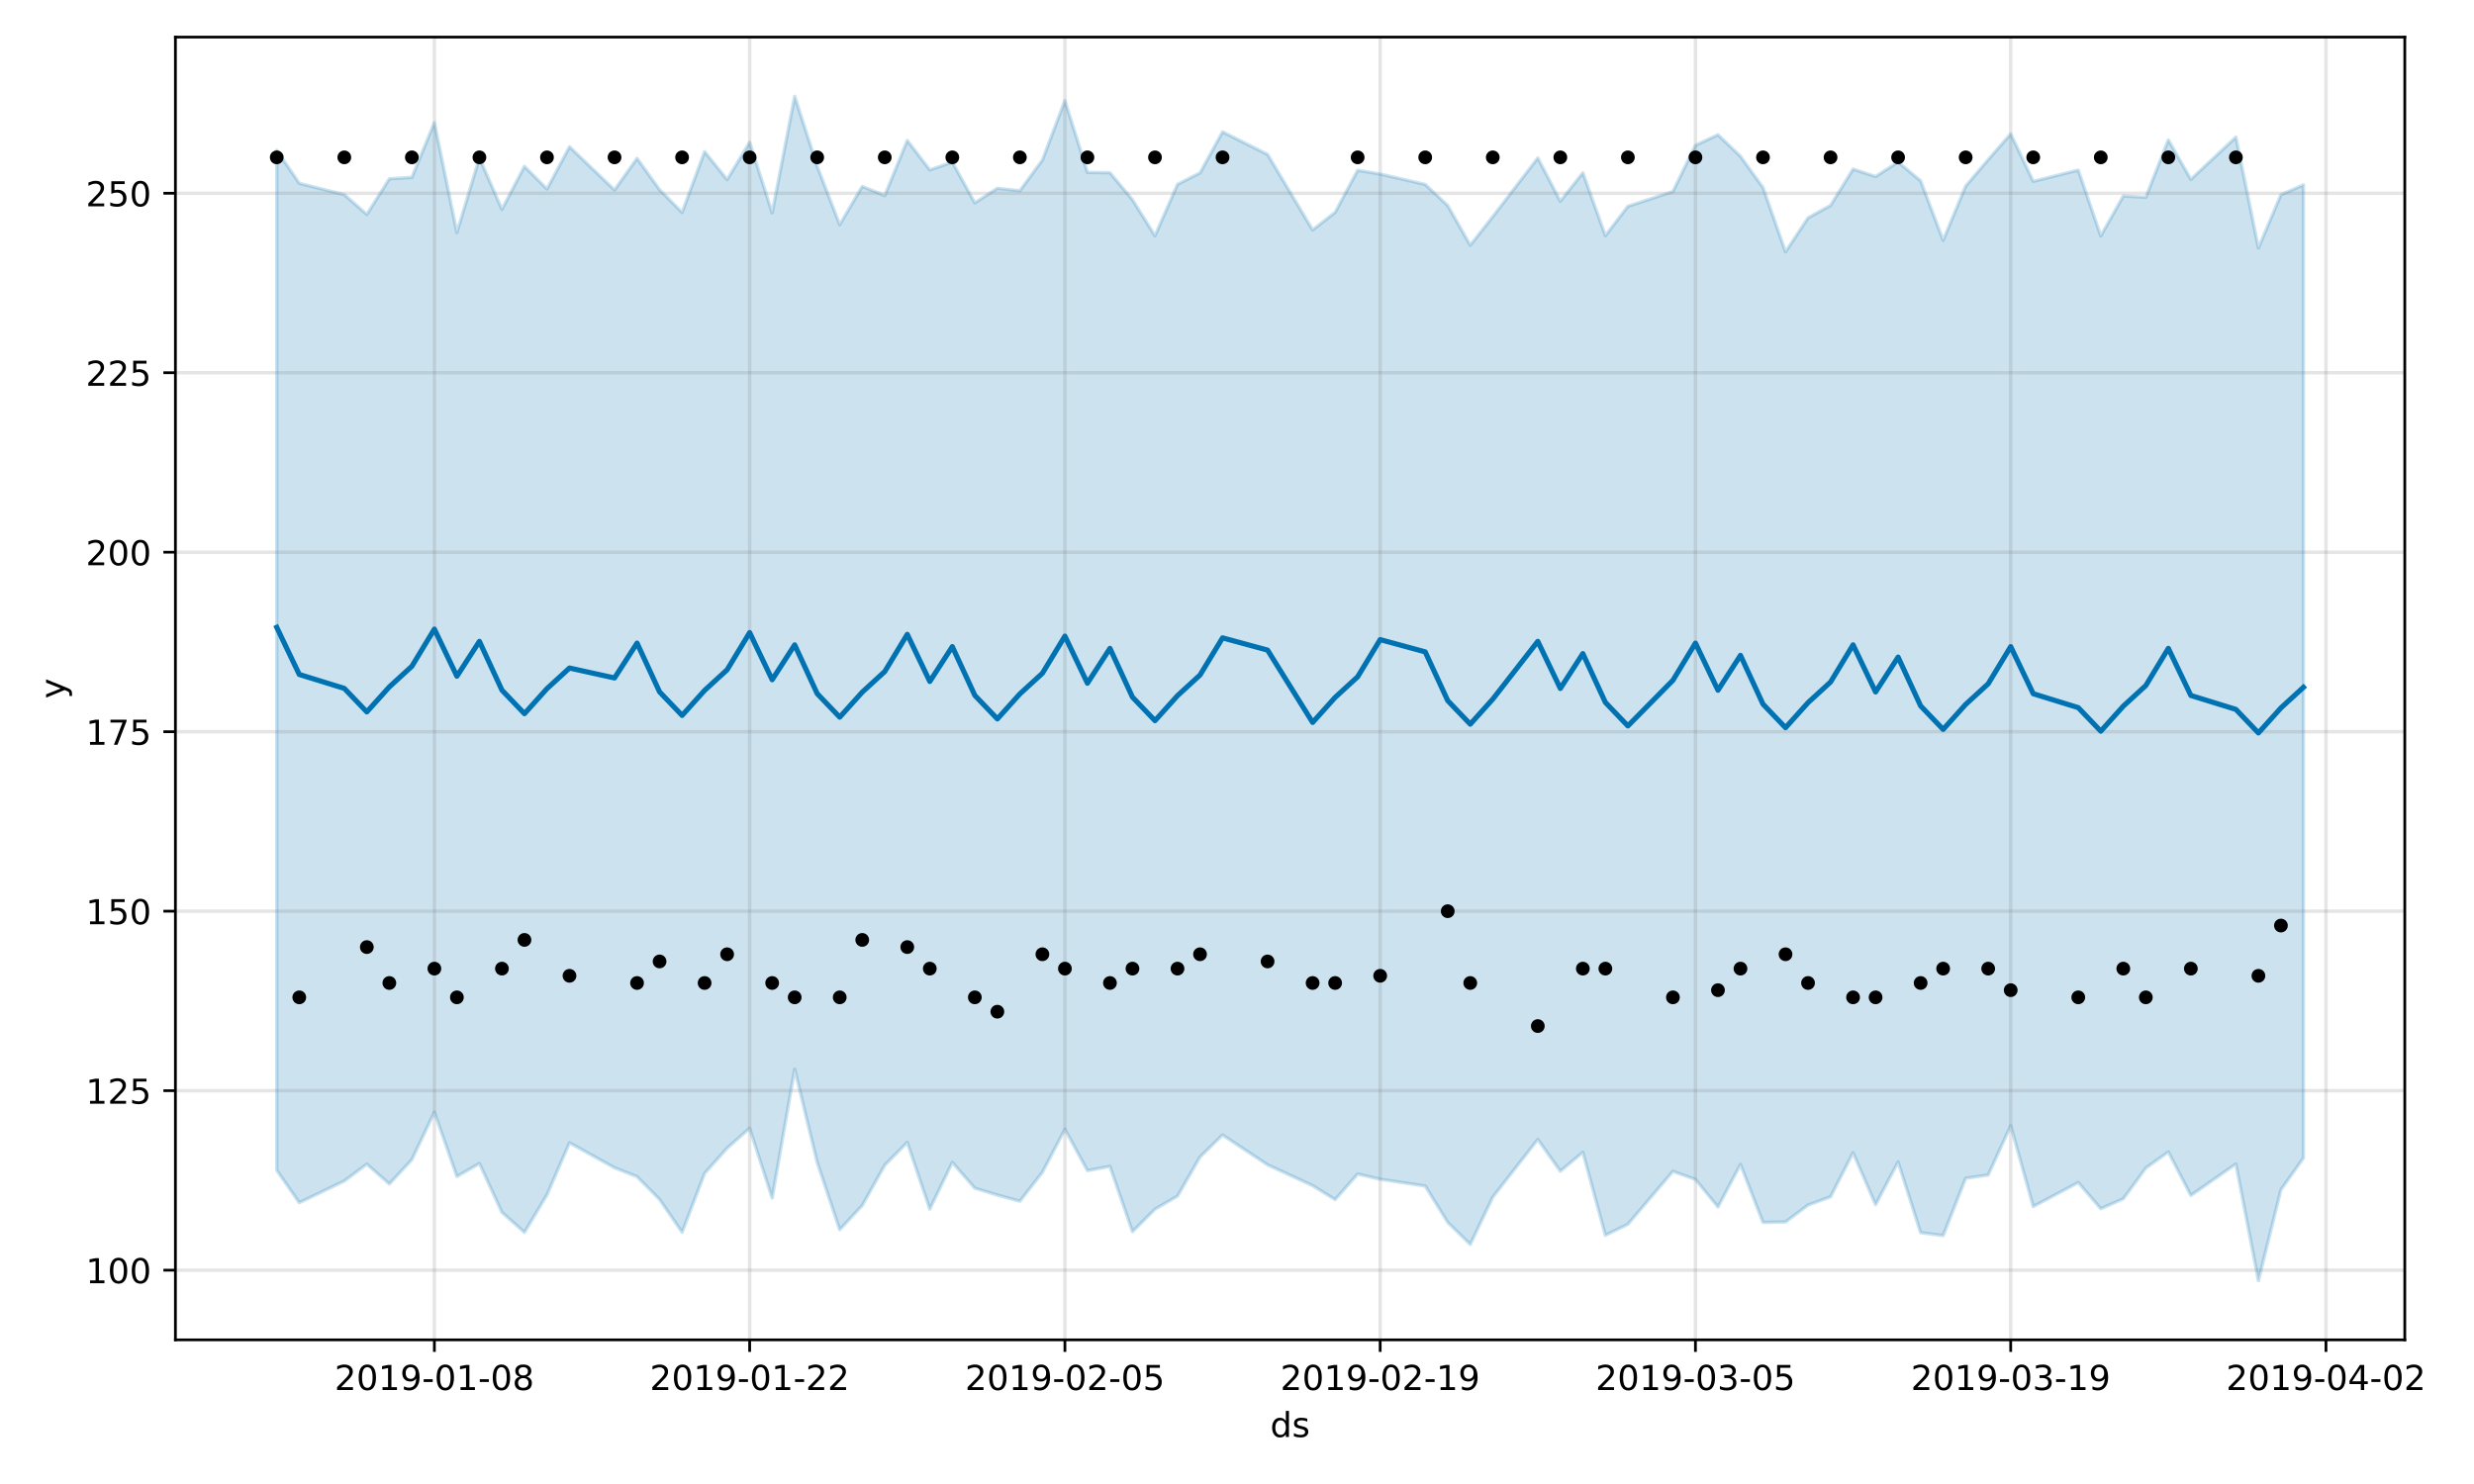<?xml version="1.0" encoding="utf-8" standalone="no"?>
<!DOCTYPE svg PUBLIC "-//W3C//DTD SVG 1.1//EN"
  "http://www.w3.org/Graphics/SVG/1.1/DTD/svg11.dtd">
<!-- Created with matplotlib (https://matplotlib.org/) -->
<svg height="432pt" version="1.1" viewBox="0 0 720 432" width="720pt" xmlns="http://www.w3.org/2000/svg" xmlns:xlink="http://www.w3.org/1999/xlink">
 <defs>
  <style type="text/css">
*{stroke-linecap:butt;stroke-linejoin:round;}
  </style>
 </defs>
 <g id="figure_1">
  <g id="patch_1">
   <path d="M 0 432 
L 720 432 
L 720 0 
L 0 0 
z
" style="fill:#ffffff;"/>
  </g>
  <g id="axes_1">
   <g id="patch_2">
    <path d="M 51.05 390.04 
L 699.857 390.04 
L 699.857 10.8 
L 51.05 10.8 
z
" style="fill:#ffffff;"/>
   </g>
   <g id="PolyCollection_1">
    <defs>
     <path d="M 80.541 -388.272 
L 80.541 -91.326 
L 87.095 -81.885 
L 100.202 -88.215 
L 106.756 -93.107 
L 113.309 -87.348 
L 119.863 -94.428 
L 126.417 -108.239 
L 132.97 -89.528 
L 139.524 -93.303 
L 146.077 -79.071 
L 152.631 -73.249 
L 159.185 -84.188 
L 165.738 -99.317 
L 178.845 -92.064 
L 185.399 -89.476 
L 191.953 -82.837 
L 198.506 -73.287 
L 205.06 -90.423 
L 211.613 -97.772 
L 218.167 -103.551 
L 224.721 -83.251 
L 231.274 -120.72 
L 237.828 -93.633 
L 244.381 -74.021 
L 250.935 -81.08 
L 257.489 -92.814 
L 264.042 -99.444 
L 270.596 -80.025 
L 277.15 -93.602 
L 283.703 -86.11 
L 290.257 -84.115 
L 296.81 -82.318 
L 303.364 -90.738 
L 309.918 -103.252 
L 316.471 -91.235 
L 323.025 -92.461 
L 329.578 -73.459 
L 336.132 -80.003 
L 342.686 -83.805 
L 349.239 -95.2 
L 355.793 -101.603 
L 368.9 -92.91 
L 382.007 -86.862 
L 388.561 -82.792 
L 395.114 -90.243 
L 401.668 -88.717 
L 414.775 -86.751 
L 421.329 -76.159 
L 427.883 -69.755 
L 434.436 -83.511 
L 447.543 -100.291 
L 454.097 -91.06 
L 460.651 -96.564 
L 467.204 -72.42 
L 473.758 -75.616 
L 486.865 -91.021 
L 493.419 -88.659 
L 499.972 -80.656 
L 506.526 -93.028 
L 513.079 -76.153 
L 519.633 -76.283 
L 526.187 -81.193 
L 532.74 -83.609 
L 539.294 -96.442 
L 545.847 -81.306 
L 552.401 -93.748 
L 558.955 -73.175 
L 565.508 -72.319 
L 572.062 -89.007 
L 578.616 -89.951 
L 585.169 -104.288 
L 591.723 -80.766 
L 604.83 -87.763 
L 611.384 -80.135 
L 617.937 -83.022 
L 624.491 -91.98 
L 631.044 -96.667 
L 637.598 -84.002 
L 650.705 -93.168 
L 657.259 -59.198 
L 663.812 -85.662 
L 670.366 -94.902 
L 670.366 -378.171 
L 670.366 -378.171 
L 663.812 -375.311 
L 657.259 -359.809 
L 650.705 -392.079 
L 637.598 -379.778 
L 631.044 -391.259 
L 624.491 -374.575 
L 617.937 -374.928 
L 611.384 -363.327 
L 604.83 -382.476 
L 591.723 -379.206 
L 585.169 -393.022 
L 578.616 -385.521 
L 572.062 -377.811 
L 565.508 -362.025 
L 558.955 -379.36 
L 552.401 -384.828 
L 545.847 -380.607 
L 539.294 -382.762 
L 532.74 -372.195 
L 526.187 -368.585 
L 519.633 -358.676 
L 513.079 -377.387 
L 506.526 -386.496 
L 499.972 -392.764 
L 493.419 -389.688 
L 486.865 -376.253 
L 473.758 -371.934 
L 467.204 -363.395 
L 460.651 -381.698 
L 454.097 -373.413 
L 447.543 -386.016 
L 434.436 -368.931 
L 427.883 -360.607 
L 421.329 -372.161 
L 414.775 -378.316 
L 401.668 -381.337 
L 395.114 -382.414 
L 388.561 -370.186 
L 382.007 -365.063 
L 368.9 -387.037 
L 355.793 -393.611 
L 349.239 -381.669 
L 342.686 -378.335 
L 336.132 -363.373 
L 329.578 -373.86 
L 323.025 -381.709 
L 316.471 -381.813 
L 309.918 -402.72 
L 303.364 -385.408 
L 296.81 -376.476 
L 290.257 -377.195 
L 283.703 -372.949 
L 277.15 -384.799 
L 270.596 -382.534 
L 264.042 -391.109 
L 257.489 -375.065 
L 250.935 -377.743 
L 244.381 -366.593 
L 237.828 -383.592 
L 231.274 -403.962 
L 224.721 -370.048 
L 218.167 -390.582 
L 211.613 -379.694 
L 205.06 -387.857 
L 198.506 -370.146 
L 191.953 -376.783 
L 185.399 -385.898 
L 178.845 -376.698 
L 165.738 -389.26 
L 159.185 -376.975 
L 152.631 -383.565 
L 146.077 -371.043 
L 139.524 -386.065 
L 132.97 -364.309 
L 126.417 -396.295 
L 119.863 -380.358 
L 113.309 -379.954 
L 106.756 -369.584 
L 100.202 -375.349 
L 87.095 -378.636 
L 80.541 -388.272 
z
" id="m7378e192dd" style="stroke:#0072b2;stroke-opacity:0.2;"/>
    </defs>
    <g clip-path="url(#p5511fb28e3)">
     <use style="fill:#0072b2;fill-opacity:0.2;stroke:#0072b2;stroke-opacity:0.2;" x="0" xlink:href="#m7378e192dd" y="432"/>
    </g>
   </g>
   <g id="matplotlib.axis_1">
    <g id="xtick_1">
     <g id="line2d_1">
      <path clip-path="url(#p5511fb28e3)" d="M 126.417 390.04 
L 126.417 10.8 
" style="fill:none;stroke:#808080;stroke-linecap:square;stroke-opacity:0.2;"/>
     </g>
     <g id="line2d_2">
      <defs>
       <path d="M 0 0 
L 0 3.5 
" id="m5ba49b65bf" style="stroke:#000000;stroke-width:0.8;"/>
      </defs>
      <g>
       <use style="stroke:#000000;stroke-width:0.8;" x="126.417" xlink:href="#m5ba49b65bf" y="390.04"/>
      </g>
     </g>
     <g id="text_1">
      <!-- 2019-01-08 -->
      <defs>
       <path d="M 19.188 8.297 
L 53.609 8.297 
L 53.609 0 
L 7.328 0 
L 7.328 8.297 
Q 12.938 14.109 22.625 23.891 
Q 32.328 33.688 34.812 36.531 
Q 39.547 41.844 41.422 45.531 
Q 43.312 49.219 43.312 52.781 
Q 43.312 58.594 39.234 62.25 
Q 35.156 65.922 28.609 65.922 
Q 23.969 65.922 18.812 64.312 
Q 13.672 62.703 7.812 59.422 
L 7.812 69.391 
Q 13.766 71.781 18.938 73 
Q 24.125 74.219 28.422 74.219 
Q 39.75 74.219 46.484 68.547 
Q 53.219 62.891 53.219 53.422 
Q 53.219 48.922 51.531 44.891 
Q 49.859 40.875 45.406 35.406 
Q 44.188 33.984 37.641 27.219 
Q 31.109 20.453 19.188 8.297 
z
" id="DejaVuSans-50"/>
       <path d="M 31.781 66.406 
Q 24.172 66.406 20.328 58.906 
Q 16.5 51.422 16.5 36.375 
Q 16.5 21.391 20.328 13.891 
Q 24.172 6.391 31.781 6.391 
Q 39.453 6.391 43.281 13.891 
Q 47.125 21.391 47.125 36.375 
Q 47.125 51.422 43.281 58.906 
Q 39.453 66.406 31.781 66.406 
z
M 31.781 74.219 
Q 44.047 74.219 50.516 64.516 
Q 56.984 54.828 56.984 36.375 
Q 56.984 17.969 50.516 8.266 
Q 44.047 -1.422 31.781 -1.422 
Q 19.531 -1.422 13.062 8.266 
Q 6.594 17.969 6.594 36.375 
Q 6.594 54.828 13.062 64.516 
Q 19.531 74.219 31.781 74.219 
z
" id="DejaVuSans-48"/>
       <path d="M 12.406 8.297 
L 28.516 8.297 
L 28.516 63.922 
L 10.984 60.406 
L 10.984 69.391 
L 28.422 72.906 
L 38.281 72.906 
L 38.281 8.297 
L 54.391 8.297 
L 54.391 0 
L 12.406 0 
z
" id="DejaVuSans-49"/>
       <path d="M 10.984 1.516 
L 10.984 10.5 
Q 14.703 8.734 18.5 7.812 
Q 22.312 6.891 25.984 6.891 
Q 35.75 6.891 40.891 13.453 
Q 46.047 20.016 46.781 33.406 
Q 43.953 29.203 39.594 26.953 
Q 35.25 24.703 29.984 24.703 
Q 19.047 24.703 12.672 31.312 
Q 6.297 37.938 6.297 49.422 
Q 6.297 60.641 12.938 67.422 
Q 19.578 74.219 30.609 74.219 
Q 43.266 74.219 49.922 64.516 
Q 56.594 54.828 56.594 36.375 
Q 56.594 19.141 48.406 8.859 
Q 40.234 -1.422 26.422 -1.422 
Q 22.703 -1.422 18.891 -0.688 
Q 15.094 0.047 10.984 1.516 
z
M 30.609 32.422 
Q 37.25 32.422 41.125 36.953 
Q 45.016 41.5 45.016 49.422 
Q 45.016 57.281 41.125 61.844 
Q 37.25 66.406 30.609 66.406 
Q 23.969 66.406 20.094 61.844 
Q 16.219 57.281 16.219 49.422 
Q 16.219 41.5 20.094 36.953 
Q 23.969 32.422 30.609 32.422 
z
" id="DejaVuSans-57"/>
       <path d="M 4.891 31.391 
L 31.203 31.391 
L 31.203 23.391 
L 4.891 23.391 
z
" id="DejaVuSans-45"/>
       <path d="M 31.781 34.625 
Q 24.75 34.625 20.719 30.859 
Q 16.703 27.094 16.703 20.516 
Q 16.703 13.922 20.719 10.156 
Q 24.75 6.391 31.781 6.391 
Q 38.812 6.391 42.859 10.172 
Q 46.922 13.969 46.922 20.516 
Q 46.922 27.094 42.891 30.859 
Q 38.875 34.625 31.781 34.625 
z
M 21.922 38.812 
Q 15.578 40.375 12.031 44.719 
Q 8.5 49.078 8.5 55.328 
Q 8.5 64.062 14.719 69.141 
Q 20.953 74.219 31.781 74.219 
Q 42.672 74.219 48.875 69.141 
Q 55.078 64.062 55.078 55.328 
Q 55.078 49.078 51.531 44.719 
Q 48 40.375 41.703 38.812 
Q 48.828 37.156 52.797 32.312 
Q 56.781 27.484 56.781 20.516 
Q 56.781 9.906 50.312 4.234 
Q 43.844 -1.422 31.781 -1.422 
Q 19.734 -1.422 13.25 4.234 
Q 6.781 9.906 6.781 20.516 
Q 6.781 27.484 10.781 32.312 
Q 14.797 37.156 21.922 38.812 
z
M 18.312 54.391 
Q 18.312 48.734 21.844 45.562 
Q 25.391 42.391 31.781 42.391 
Q 38.141 42.391 41.719 45.562 
Q 45.312 48.734 45.312 54.391 
Q 45.312 60.062 41.719 63.234 
Q 38.141 66.406 31.781 66.406 
Q 25.391 66.406 21.844 63.234 
Q 18.312 60.062 18.312 54.391 
z
" id="DejaVuSans-56"/>
      </defs>
      <g transform="translate(97.359 404.638)scale(0.1 -0.1)">
       <use xlink:href="#DejaVuSans-50"/>
       <use x="63.623" xlink:href="#DejaVuSans-48"/>
       <use x="127.246" xlink:href="#DejaVuSans-49"/>
       <use x="190.869" xlink:href="#DejaVuSans-57"/>
       <use x="254.492" xlink:href="#DejaVuSans-45"/>
       <use x="290.576" xlink:href="#DejaVuSans-48"/>
       <use x="354.199" xlink:href="#DejaVuSans-49"/>
       <use x="417.822" xlink:href="#DejaVuSans-45"/>
       <use x="453.906" xlink:href="#DejaVuSans-48"/>
       <use x="517.529" xlink:href="#DejaVuSans-56"/>
      </g>
     </g>
    </g>
    <g id="xtick_2">
     <g id="line2d_3">
      <path clip-path="url(#p5511fb28e3)" d="M 218.167 390.04 
L 218.167 10.8 
" style="fill:none;stroke:#808080;stroke-linecap:square;stroke-opacity:0.2;"/>
     </g>
     <g id="line2d_4">
      <g>
       <use style="stroke:#000000;stroke-width:0.8;" x="218.167" xlink:href="#m5ba49b65bf" y="390.04"/>
      </g>
     </g>
     <g id="text_2">
      <!-- 2019-01-22 -->
      <g transform="translate(189.109 404.638)scale(0.1 -0.1)">
       <use xlink:href="#DejaVuSans-50"/>
       <use x="63.623" xlink:href="#DejaVuSans-48"/>
       <use x="127.246" xlink:href="#DejaVuSans-49"/>
       <use x="190.869" xlink:href="#DejaVuSans-57"/>
       <use x="254.492" xlink:href="#DejaVuSans-45"/>
       <use x="290.576" xlink:href="#DejaVuSans-48"/>
       <use x="354.199" xlink:href="#DejaVuSans-49"/>
       <use x="417.822" xlink:href="#DejaVuSans-45"/>
       <use x="453.906" xlink:href="#DejaVuSans-50"/>
       <use x="517.529" xlink:href="#DejaVuSans-50"/>
      </g>
     </g>
    </g>
    <g id="xtick_3">
     <g id="line2d_5">
      <path clip-path="url(#p5511fb28e3)" d="M 309.918 390.04 
L 309.918 10.8 
" style="fill:none;stroke:#808080;stroke-linecap:square;stroke-opacity:0.2;"/>
     </g>
     <g id="line2d_6">
      <g>
       <use style="stroke:#000000;stroke-width:0.8;" x="309.918" xlink:href="#m5ba49b65bf" y="390.04"/>
      </g>
     </g>
     <g id="text_3">
      <!-- 2019-02-05 -->
      <defs>
       <path d="M 10.797 72.906 
L 49.516 72.906 
L 49.516 64.594 
L 19.828 64.594 
L 19.828 46.734 
Q 21.969 47.469 24.109 47.828 
Q 26.266 48.188 28.422 48.188 
Q 40.625 48.188 47.75 41.5 
Q 54.891 34.812 54.891 23.391 
Q 54.891 11.625 47.562 5.094 
Q 40.234 -1.422 26.906 -1.422 
Q 22.312 -1.422 17.547 -0.641 
Q 12.797 0.141 7.719 1.703 
L 7.719 11.625 
Q 12.109 9.234 16.797 8.062 
Q 21.484 6.891 26.703 6.891 
Q 35.156 6.891 40.078 11.328 
Q 45.016 15.766 45.016 23.391 
Q 45.016 31 40.078 35.438 
Q 35.156 39.891 26.703 39.891 
Q 22.75 39.891 18.812 39.016 
Q 14.891 38.141 10.797 36.281 
z
" id="DejaVuSans-53"/>
      </defs>
      <g transform="translate(280.86 404.638)scale(0.1 -0.1)">
       <use xlink:href="#DejaVuSans-50"/>
       <use x="63.623" xlink:href="#DejaVuSans-48"/>
       <use x="127.246" xlink:href="#DejaVuSans-49"/>
       <use x="190.869" xlink:href="#DejaVuSans-57"/>
       <use x="254.492" xlink:href="#DejaVuSans-45"/>
       <use x="290.576" xlink:href="#DejaVuSans-48"/>
       <use x="354.199" xlink:href="#DejaVuSans-50"/>
       <use x="417.822" xlink:href="#DejaVuSans-45"/>
       <use x="453.906" xlink:href="#DejaVuSans-48"/>
       <use x="517.529" xlink:href="#DejaVuSans-53"/>
      </g>
     </g>
    </g>
    <g id="xtick_4">
     <g id="line2d_7">
      <path clip-path="url(#p5511fb28e3)" d="M 401.668 390.04 
L 401.668 10.8 
" style="fill:none;stroke:#808080;stroke-linecap:square;stroke-opacity:0.2;"/>
     </g>
     <g id="line2d_8">
      <g>
       <use style="stroke:#000000;stroke-width:0.8;" x="401.668" xlink:href="#m5ba49b65bf" y="390.04"/>
      </g>
     </g>
     <g id="text_4">
      <!-- 2019-02-19 -->
      <g transform="translate(372.61 404.638)scale(0.1 -0.1)">
       <use xlink:href="#DejaVuSans-50"/>
       <use x="63.623" xlink:href="#DejaVuSans-48"/>
       <use x="127.246" xlink:href="#DejaVuSans-49"/>
       <use x="190.869" xlink:href="#DejaVuSans-57"/>
       <use x="254.492" xlink:href="#DejaVuSans-45"/>
       <use x="290.576" xlink:href="#DejaVuSans-48"/>
       <use x="354.199" xlink:href="#DejaVuSans-50"/>
       <use x="417.822" xlink:href="#DejaVuSans-45"/>
       <use x="453.906" xlink:href="#DejaVuSans-49"/>
       <use x="517.529" xlink:href="#DejaVuSans-57"/>
      </g>
     </g>
    </g>
    <g id="xtick_5">
     <g id="line2d_9">
      <path clip-path="url(#p5511fb28e3)" d="M 493.419 390.04 
L 493.419 10.8 
" style="fill:none;stroke:#808080;stroke-linecap:square;stroke-opacity:0.2;"/>
     </g>
     <g id="line2d_10">
      <g>
       <use style="stroke:#000000;stroke-width:0.8;" x="493.419" xlink:href="#m5ba49b65bf" y="390.04"/>
      </g>
     </g>
     <g id="text_5">
      <!-- 2019-03-05 -->
      <defs>
       <path d="M 40.578 39.312 
Q 47.656 37.797 51.625 33 
Q 55.609 28.219 55.609 21.188 
Q 55.609 10.406 48.188 4.484 
Q 40.766 -1.422 27.094 -1.422 
Q 22.516 -1.422 17.656 -0.516 
Q 12.797 0.391 7.625 2.203 
L 7.625 11.719 
Q 11.719 9.328 16.594 8.109 
Q 21.484 6.891 26.812 6.891 
Q 36.078 6.891 40.938 10.547 
Q 45.797 14.203 45.797 21.188 
Q 45.797 27.641 41.281 31.266 
Q 36.766 34.906 28.719 34.906 
L 20.219 34.906 
L 20.219 43.016 
L 29.109 43.016 
Q 36.375 43.016 40.234 45.922 
Q 44.094 48.828 44.094 54.297 
Q 44.094 59.906 40.109 62.906 
Q 36.141 65.922 28.719 65.922 
Q 24.656 65.922 20.016 65.031 
Q 15.375 64.156 9.812 62.312 
L 9.812 71.094 
Q 15.438 72.656 20.344 73.438 
Q 25.25 74.219 29.594 74.219 
Q 40.828 74.219 47.359 69.109 
Q 53.906 64.016 53.906 55.328 
Q 53.906 49.266 50.438 45.094 
Q 46.969 40.922 40.578 39.312 
z
" id="DejaVuSans-51"/>
      </defs>
      <g transform="translate(464.361 404.638)scale(0.1 -0.1)">
       <use xlink:href="#DejaVuSans-50"/>
       <use x="63.623" xlink:href="#DejaVuSans-48"/>
       <use x="127.246" xlink:href="#DejaVuSans-49"/>
       <use x="190.869" xlink:href="#DejaVuSans-57"/>
       <use x="254.492" xlink:href="#DejaVuSans-45"/>
       <use x="290.576" xlink:href="#DejaVuSans-48"/>
       <use x="354.199" xlink:href="#DejaVuSans-51"/>
       <use x="417.822" xlink:href="#DejaVuSans-45"/>
       <use x="453.906" xlink:href="#DejaVuSans-48"/>
       <use x="517.529" xlink:href="#DejaVuSans-53"/>
      </g>
     </g>
    </g>
    <g id="xtick_6">
     <g id="line2d_11">
      <path clip-path="url(#p5511fb28e3)" d="M 585.169 390.04 
L 585.169 10.8 
" style="fill:none;stroke:#808080;stroke-linecap:square;stroke-opacity:0.2;"/>
     </g>
     <g id="line2d_12">
      <g>
       <use style="stroke:#000000;stroke-width:0.8;" x="585.169" xlink:href="#m5ba49b65bf" y="390.04"/>
      </g>
     </g>
     <g id="text_6">
      <!-- 2019-03-19 -->
      <g transform="translate(556.111 404.638)scale(0.1 -0.1)">
       <use xlink:href="#DejaVuSans-50"/>
       <use x="63.623" xlink:href="#DejaVuSans-48"/>
       <use x="127.246" xlink:href="#DejaVuSans-49"/>
       <use x="190.869" xlink:href="#DejaVuSans-57"/>
       <use x="254.492" xlink:href="#DejaVuSans-45"/>
       <use x="290.576" xlink:href="#DejaVuSans-48"/>
       <use x="354.199" xlink:href="#DejaVuSans-51"/>
       <use x="417.822" xlink:href="#DejaVuSans-45"/>
       <use x="453.906" xlink:href="#DejaVuSans-49"/>
       <use x="517.529" xlink:href="#DejaVuSans-57"/>
      </g>
     </g>
    </g>
    <g id="xtick_7">
     <g id="line2d_13">
      <path clip-path="url(#p5511fb28e3)" d="M 676.92 390.04 
L 676.92 10.8 
" style="fill:none;stroke:#808080;stroke-linecap:square;stroke-opacity:0.2;"/>
     </g>
     <g id="line2d_14">
      <g>
       <use style="stroke:#000000;stroke-width:0.8;" x="676.92" xlink:href="#m5ba49b65bf" y="390.04"/>
      </g>
     </g>
     <g id="text_7">
      <!-- 2019-04-02 -->
      <defs>
       <path d="M 37.797 64.312 
L 12.891 25.391 
L 37.797 25.391 
z
M 35.203 72.906 
L 47.609 72.906 
L 47.609 25.391 
L 58.016 25.391 
L 58.016 17.188 
L 47.609 17.188 
L 47.609 0 
L 37.797 0 
L 37.797 17.188 
L 4.891 17.188 
L 4.891 26.703 
z
" id="DejaVuSans-52"/>
      </defs>
      <g transform="translate(647.862 404.638)scale(0.1 -0.1)">
       <use xlink:href="#DejaVuSans-50"/>
       <use x="63.623" xlink:href="#DejaVuSans-48"/>
       <use x="127.246" xlink:href="#DejaVuSans-49"/>
       <use x="190.869" xlink:href="#DejaVuSans-57"/>
       <use x="254.492" xlink:href="#DejaVuSans-45"/>
       <use x="290.576" xlink:href="#DejaVuSans-48"/>
       <use x="354.199" xlink:href="#DejaVuSans-52"/>
       <use x="417.822" xlink:href="#DejaVuSans-45"/>
       <use x="453.906" xlink:href="#DejaVuSans-48"/>
       <use x="517.529" xlink:href="#DejaVuSans-50"/>
      </g>
     </g>
    </g>
    <g id="text_8">
     <!-- ds -->
     <defs>
      <path d="M 45.406 46.391 
L 45.406 75.984 
L 54.391 75.984 
L 54.391 0 
L 45.406 0 
L 45.406 8.203 
Q 42.578 3.328 38.25 0.953 
Q 33.938 -1.422 27.875 -1.422 
Q 17.969 -1.422 11.734 6.484 
Q 5.516 14.406 5.516 27.297 
Q 5.516 40.188 11.734 48.094 
Q 17.969 56 27.875 56 
Q 33.938 56 38.25 53.625 
Q 42.578 51.266 45.406 46.391 
z
M 14.797 27.297 
Q 14.797 17.391 18.875 11.75 
Q 22.953 6.109 30.078 6.109 
Q 37.203 6.109 41.297 11.75 
Q 45.406 17.391 45.406 27.297 
Q 45.406 37.203 41.297 42.844 
Q 37.203 48.484 30.078 48.484 
Q 22.953 48.484 18.875 42.844 
Q 14.797 37.203 14.797 27.297 
z
" id="DejaVuSans-100"/>
      <path d="M 44.281 53.078 
L 44.281 44.578 
Q 40.484 46.531 36.375 47.5 
Q 32.281 48.484 27.875 48.484 
Q 21.188 48.484 17.844 46.438 
Q 14.5 44.391 14.5 40.281 
Q 14.5 37.156 16.891 35.375 
Q 19.281 33.594 26.516 31.984 
L 29.594 31.297 
Q 39.156 29.25 43.188 25.516 
Q 47.219 21.781 47.219 15.094 
Q 47.219 7.469 41.188 3.016 
Q 35.156 -1.422 24.609 -1.422 
Q 20.219 -1.422 15.453 -0.562 
Q 10.688 0.297 5.422 2 
L 5.422 11.281 
Q 10.406 8.688 15.234 7.391 
Q 20.062 6.109 24.812 6.109 
Q 31.156 6.109 34.562 8.281 
Q 37.984 10.453 37.984 14.406 
Q 37.984 18.062 35.516 20.016 
Q 33.062 21.969 24.703 23.781 
L 21.578 24.516 
Q 13.234 26.266 9.516 29.906 
Q 5.812 33.547 5.812 39.891 
Q 5.812 47.609 11.281 51.797 
Q 16.75 56 26.812 56 
Q 31.781 56 36.172 55.266 
Q 40.578 54.547 44.281 53.078 
z
" id="DejaVuSans-115"/>
     </defs>
     <g transform="translate(369.675 418.317)scale(0.1 -0.1)">
      <use xlink:href="#DejaVuSans-100"/>
      <use x="63.477" xlink:href="#DejaVuSans-115"/>
     </g>
    </g>
   </g>
   <g id="matplotlib.axis_2">
    <g id="ytick_1">
     <g id="line2d_15">
      <path clip-path="url(#p5511fb28e3)" d="M 51.05 369.75 
L 699.857 369.75 
" style="fill:none;stroke:#808080;stroke-linecap:square;stroke-opacity:0.2;"/>
     </g>
     <g id="line2d_16">
      <defs>
       <path d="M 0 0 
L -3.5 0 
" id="m1709f89aa1" style="stroke:#000000;stroke-width:0.8;"/>
      </defs>
      <g>
       <use style="stroke:#000000;stroke-width:0.8;" x="51.05" xlink:href="#m1709f89aa1" y="369.75"/>
      </g>
     </g>
     <g id="text_9">
      <!-- 100 -->
      <g transform="translate(24.962 373.55)scale(0.1 -0.1)">
       <use xlink:href="#DejaVuSans-49"/>
       <use x="63.623" xlink:href="#DejaVuSans-48"/>
       <use x="127.246" xlink:href="#DejaVuSans-48"/>
      </g>
     </g>
    </g>
    <g id="ytick_2">
     <g id="line2d_17">
      <path clip-path="url(#p5511fb28e3)" d="M 51.05 317.501 
L 699.857 317.501 
" style="fill:none;stroke:#808080;stroke-linecap:square;stroke-opacity:0.2;"/>
     </g>
     <g id="line2d_18">
      <g>
       <use style="stroke:#000000;stroke-width:0.8;" x="51.05" xlink:href="#m1709f89aa1" y="317.501"/>
      </g>
     </g>
     <g id="text_10">
      <!-- 125 -->
      <g transform="translate(24.962 321.3)scale(0.1 -0.1)">
       <use xlink:href="#DejaVuSans-49"/>
       <use x="63.623" xlink:href="#DejaVuSans-50"/>
       <use x="127.246" xlink:href="#DejaVuSans-53"/>
      </g>
     </g>
    </g>
    <g id="ytick_3">
     <g id="line2d_19">
      <path clip-path="url(#p5511fb28e3)" d="M 51.05 265.252 
L 699.857 265.252 
" style="fill:none;stroke:#808080;stroke-linecap:square;stroke-opacity:0.2;"/>
     </g>
     <g id="line2d_20">
      <g>
       <use style="stroke:#000000;stroke-width:0.8;" x="51.05" xlink:href="#m1709f89aa1" y="265.252"/>
      </g>
     </g>
     <g id="text_11">
      <!-- 150 -->
      <g transform="translate(24.962 269.051)scale(0.1 -0.1)">
       <use xlink:href="#DejaVuSans-49"/>
       <use x="63.623" xlink:href="#DejaVuSans-53"/>
       <use x="127.246" xlink:href="#DejaVuSans-48"/>
      </g>
     </g>
    </g>
    <g id="ytick_4">
     <g id="line2d_21">
      <path clip-path="url(#p5511fb28e3)" d="M 51.05 213.003 
L 699.857 213.003 
" style="fill:none;stroke:#808080;stroke-linecap:square;stroke-opacity:0.2;"/>
     </g>
     <g id="line2d_22">
      <g>
       <use style="stroke:#000000;stroke-width:0.8;" x="51.05" xlink:href="#m1709f89aa1" y="213.003"/>
      </g>
     </g>
     <g id="text_12">
      <!-- 175 -->
      <defs>
       <path d="M 8.203 72.906 
L 55.078 72.906 
L 55.078 68.703 
L 28.609 0 
L 18.312 0 
L 43.219 64.594 
L 8.203 64.594 
z
" id="DejaVuSans-55"/>
      </defs>
      <g transform="translate(24.962 216.802)scale(0.1 -0.1)">
       <use xlink:href="#DejaVuSans-49"/>
       <use x="63.623" xlink:href="#DejaVuSans-55"/>
       <use x="127.246" xlink:href="#DejaVuSans-53"/>
      </g>
     </g>
    </g>
    <g id="ytick_5">
     <g id="line2d_23">
      <path clip-path="url(#p5511fb28e3)" d="M 51.05 160.754 
L 699.857 160.754 
" style="fill:none;stroke:#808080;stroke-linecap:square;stroke-opacity:0.2;"/>
     </g>
     <g id="line2d_24">
      <g>
       <use style="stroke:#000000;stroke-width:0.8;" x="51.05" xlink:href="#m1709f89aa1" y="160.754"/>
      </g>
     </g>
     <g id="text_13">
      <!-- 200 -->
      <g transform="translate(24.962 164.553)scale(0.1 -0.1)">
       <use xlink:href="#DejaVuSans-50"/>
       <use x="63.623" xlink:href="#DejaVuSans-48"/>
       <use x="127.246" xlink:href="#DejaVuSans-48"/>
      </g>
     </g>
    </g>
    <g id="ytick_6">
     <g id="line2d_25">
      <path clip-path="url(#p5511fb28e3)" d="M 51.05 108.505 
L 699.857 108.505 
" style="fill:none;stroke:#808080;stroke-linecap:square;stroke-opacity:0.2;"/>
     </g>
     <g id="line2d_26">
      <g>
       <use style="stroke:#000000;stroke-width:0.8;" x="51.05" xlink:href="#m1709f89aa1" y="108.505"/>
      </g>
     </g>
     <g id="text_14">
      <!-- 225 -->
      <g transform="translate(24.962 112.304)scale(0.1 -0.1)">
       <use xlink:href="#DejaVuSans-50"/>
       <use x="63.623" xlink:href="#DejaVuSans-50"/>
       <use x="127.246" xlink:href="#DejaVuSans-53"/>
      </g>
     </g>
    </g>
    <g id="ytick_7">
     <g id="line2d_27">
      <path clip-path="url(#p5511fb28e3)" d="M 51.05 56.256 
L 699.857 56.256 
" style="fill:none;stroke:#808080;stroke-linecap:square;stroke-opacity:0.2;"/>
     </g>
     <g id="line2d_28">
      <g>
       <use style="stroke:#000000;stroke-width:0.8;" x="51.05" xlink:href="#m1709f89aa1" y="56.256"/>
      </g>
     </g>
     <g id="text_15">
      <!-- 250 -->
      <g transform="translate(24.962 60.055)scale(0.1 -0.1)">
       <use xlink:href="#DejaVuSans-50"/>
       <use x="63.623" xlink:href="#DejaVuSans-53"/>
       <use x="127.246" xlink:href="#DejaVuSans-48"/>
      </g>
     </g>
    </g>
    <g id="text_16">
     <!-- y -->
     <defs>
      <path d="M 32.172 -5.078 
Q 28.375 -14.844 24.75 -17.812 
Q 21.141 -20.797 15.094 -20.797 
L 7.906 -20.797 
L 7.906 -13.281 
L 13.188 -13.281 
Q 16.891 -13.281 18.938 -11.516 
Q 21 -9.766 23.484 -3.219 
L 25.094 0.875 
L 2.984 54.688 
L 12.5 54.688 
L 29.594 11.922 
L 46.688 54.688 
L 56.203 54.688 
z
" id="DejaVuSans-121"/>
     </defs>
     <g transform="translate(18.883 203.379)rotate(-90)scale(0.1 -0.1)">
      <use xlink:href="#DejaVuSans-121"/>
     </g>
    </g>
   </g>
   <g id="line2d_29">
    <defs>
     <path d="M 0 1.5 
C 0.398 1.5 0.779 1.342 1.061 1.061 
C 1.342 0.779 1.5 0.398 1.5 0 
C 1.5 -0.398 1.342 -0.779 1.061 -1.061 
C 0.779 -1.342 0.398 -1.5 0 -1.5 
C -0.398 -1.5 -0.779 -1.342 -1.061 -1.061 
C -1.342 -0.779 -1.5 -0.398 -1.5 0 
C -1.5 0.398 -1.342 0.779 -1.061 1.061 
C -0.779 1.342 -0.398 1.5 0 1.5 
z
" id="m77545dae5a" style="stroke:#000000;"/>
    </defs>
    <g clip-path="url(#p5511fb28e3)">
     <use style="stroke:#000000;" x="80.541" xlink:href="#m77545dae5a" y="45.806"/>
     <use style="stroke:#000000;" x="87.095" xlink:href="#m77545dae5a" y="290.332"/>
     <use style="stroke:#000000;" x="100.202" xlink:href="#m77545dae5a" y="45.806"/>
     <use style="stroke:#000000;" x="106.756" xlink:href="#m77545dae5a" y="275.702"/>
     <use style="stroke:#000000;" x="113.309" xlink:href="#m77545dae5a" y="286.152"/>
     <use style="stroke:#000000;" x="119.863" xlink:href="#m77545dae5a" y="45.806"/>
     <use style="stroke:#000000;" x="126.417" xlink:href="#m77545dae5a" y="281.972"/>
     <use style="stroke:#000000;" x="132.97" xlink:href="#m77545dae5a" y="290.332"/>
     <use style="stroke:#000000;" x="139.524" xlink:href="#m77545dae5a" y="45.806"/>
     <use style="stroke:#000000;" x="146.077" xlink:href="#m77545dae5a" y="281.972"/>
     <use style="stroke:#000000;" x="152.631" xlink:href="#m77545dae5a" y="273.612"/>
     <use style="stroke:#000000;" x="159.185" xlink:href="#m77545dae5a" y="45.806"/>
     <use style="stroke:#000000;" x="165.738" xlink:href="#m77545dae5a" y="284.062"/>
     <use style="stroke:#000000;" x="178.845" xlink:href="#m77545dae5a" y="45.806"/>
     <use style="stroke:#000000;" x="185.399" xlink:href="#m77545dae5a" y="286.152"/>
     <use style="stroke:#000000;" x="191.953" xlink:href="#m77545dae5a" y="279.882"/>
     <use style="stroke:#000000;" x="198.506" xlink:href="#m77545dae5a" y="45.806"/>
     <use style="stroke:#000000;" x="205.06" xlink:href="#m77545dae5a" y="286.152"/>
     <use style="stroke:#000000;" x="211.613" xlink:href="#m77545dae5a" y="277.792"/>
     <use style="stroke:#000000;" x="218.167" xlink:href="#m77545dae5a" y="45.806"/>
     <use style="stroke:#000000;" x="224.721" xlink:href="#m77545dae5a" y="286.152"/>
     <use style="stroke:#000000;" x="231.274" xlink:href="#m77545dae5a" y="290.332"/>
     <use style="stroke:#000000;" x="237.828" xlink:href="#m77545dae5a" y="45.806"/>
     <use style="stroke:#000000;" x="244.381" xlink:href="#m77545dae5a" y="290.332"/>
     <use style="stroke:#000000;" x="250.935" xlink:href="#m77545dae5a" y="273.612"/>
     <use style="stroke:#000000;" x="257.489" xlink:href="#m77545dae5a" y="45.806"/>
     <use style="stroke:#000000;" x="264.042" xlink:href="#m77545dae5a" y="275.702"/>
     <use style="stroke:#000000;" x="270.596" xlink:href="#m77545dae5a" y="281.972"/>
     <use style="stroke:#000000;" x="277.15" xlink:href="#m77545dae5a" y="45.806"/>
     <use style="stroke:#000000;" x="283.703" xlink:href="#m77545dae5a" y="290.332"/>
     <use style="stroke:#000000;" x="290.257" xlink:href="#m77545dae5a" y="294.512"/>
     <use style="stroke:#000000;" x="296.81" xlink:href="#m77545dae5a" y="45.806"/>
     <use style="stroke:#000000;" x="303.364" xlink:href="#m77545dae5a" y="277.792"/>
     <use style="stroke:#000000;" x="309.918" xlink:href="#m77545dae5a" y="281.972"/>
     <use style="stroke:#000000;" x="316.471" xlink:href="#m77545dae5a" y="45.806"/>
     <use style="stroke:#000000;" x="323.025" xlink:href="#m77545dae5a" y="286.152"/>
     <use style="stroke:#000000;" x="329.578" xlink:href="#m77545dae5a" y="281.972"/>
     <use style="stroke:#000000;" x="336.132" xlink:href="#m77545dae5a" y="45.806"/>
     <use style="stroke:#000000;" x="342.686" xlink:href="#m77545dae5a" y="281.972"/>
     <use style="stroke:#000000;" x="349.239" xlink:href="#m77545dae5a" y="277.792"/>
     <use style="stroke:#000000;" x="355.793" xlink:href="#m77545dae5a" y="45.806"/>
     <use style="stroke:#000000;" x="368.9" xlink:href="#m77545dae5a" y="279.882"/>
     <use style="stroke:#000000;" x="382.007" xlink:href="#m77545dae5a" y="286.152"/>
     <use style="stroke:#000000;" x="388.561" xlink:href="#m77545dae5a" y="286.152"/>
     <use style="stroke:#000000;" x="395.114" xlink:href="#m77545dae5a" y="45.806"/>
     <use style="stroke:#000000;" x="401.668" xlink:href="#m77545dae5a" y="284.062"/>
     <use style="stroke:#000000;" x="414.775" xlink:href="#m77545dae5a" y="45.806"/>
     <use style="stroke:#000000;" x="421.329" xlink:href="#m77545dae5a" y="265.252"/>
     <use style="stroke:#000000;" x="427.883" xlink:href="#m77545dae5a" y="286.152"/>
     <use style="stroke:#000000;" x="434.436" xlink:href="#m77545dae5a" y="45.806"/>
     <use style="stroke:#000000;" x="447.543" xlink:href="#m77545dae5a" y="298.692"/>
     <use style="stroke:#000000;" x="454.097" xlink:href="#m77545dae5a" y="45.806"/>
     <use style="stroke:#000000;" x="460.651" xlink:href="#m77545dae5a" y="281.972"/>
     <use style="stroke:#000000;" x="467.204" xlink:href="#m77545dae5a" y="281.972"/>
     <use style="stroke:#000000;" x="473.758" xlink:href="#m77545dae5a" y="45.806"/>
     <use style="stroke:#000000;" x="486.865" xlink:href="#m77545dae5a" y="290.332"/>
     <use style="stroke:#000000;" x="493.419" xlink:href="#m77545dae5a" y="45.806"/>
     <use style="stroke:#000000;" x="499.972" xlink:href="#m77545dae5a" y="288.242"/>
     <use style="stroke:#000000;" x="506.526" xlink:href="#m77545dae5a" y="281.972"/>
     <use style="stroke:#000000;" x="513.079" xlink:href="#m77545dae5a" y="45.806"/>
     <use style="stroke:#000000;" x="519.633" xlink:href="#m77545dae5a" y="277.792"/>
     <use style="stroke:#000000;" x="526.187" xlink:href="#m77545dae5a" y="286.152"/>
     <use style="stroke:#000000;" x="532.74" xlink:href="#m77545dae5a" y="45.806"/>
     <use style="stroke:#000000;" x="539.294" xlink:href="#m77545dae5a" y="290.332"/>
     <use style="stroke:#000000;" x="545.847" xlink:href="#m77545dae5a" y="290.332"/>
     <use style="stroke:#000000;" x="552.401" xlink:href="#m77545dae5a" y="45.806"/>
     <use style="stroke:#000000;" x="558.955" xlink:href="#m77545dae5a" y="286.152"/>
     <use style="stroke:#000000;" x="565.508" xlink:href="#m77545dae5a" y="281.972"/>
     <use style="stroke:#000000;" x="572.062" xlink:href="#m77545dae5a" y="45.806"/>
     <use style="stroke:#000000;" x="578.616" xlink:href="#m77545dae5a" y="281.972"/>
     <use style="stroke:#000000;" x="585.169" xlink:href="#m77545dae5a" y="288.242"/>
     <use style="stroke:#000000;" x="591.723" xlink:href="#m77545dae5a" y="45.806"/>
     <use style="stroke:#000000;" x="604.83" xlink:href="#m77545dae5a" y="290.332"/>
     <use style="stroke:#000000;" x="611.384" xlink:href="#m77545dae5a" y="45.806"/>
     <use style="stroke:#000000;" x="617.937" xlink:href="#m77545dae5a" y="281.972"/>
     <use style="stroke:#000000;" x="624.491" xlink:href="#m77545dae5a" y="290.332"/>
     <use style="stroke:#000000;" x="631.044" xlink:href="#m77545dae5a" y="45.806"/>
     <use style="stroke:#000000;" x="637.598" xlink:href="#m77545dae5a" y="281.972"/>
     <use style="stroke:#000000;" x="650.705" xlink:href="#m77545dae5a" y="45.806"/>
     <use style="stroke:#000000;" x="657.259" xlink:href="#m77545dae5a" y="284.062"/>
     <use style="stroke:#000000;" x="663.812" xlink:href="#m77545dae5a" y="269.432"/>
    </g>
   </g>
   <g id="line2d_30">
    <path clip-path="url(#p5511fb28e3)" d="M 80.541 182.626 
L 87.095 196.341 
L 100.202 200.393 
L 106.756 207.24 
L 113.309 199.955 
L 119.863 193.956 
L 126.417 183.136 
L 132.97 196.85 
L 139.524 186.703 
L 146.077 200.903 
L 152.631 207.75 
L 159.185 200.464 
L 165.738 194.466 
L 178.845 197.36 
L 185.399 187.212 
L 191.953 201.412 
L 198.506 208.259 
L 205.06 200.974 
L 211.613 194.976 
L 218.167 184.155 
L 224.721 197.869 
L 231.274 187.722 
L 237.828 201.922 
L 244.381 208.769 
L 250.935 201.483 
L 257.489 195.485 
L 264.042 184.665 
L 270.596 198.379 
L 277.15 188.231 
L 283.703 202.432 
L 290.257 209.279 
L 296.81 201.993 
L 303.364 195.995 
L 309.918 185.174 
L 316.471 198.889 
L 323.025 188.741 
L 329.578 202.941 
L 336.132 209.788 
L 342.686 202.503 
L 349.239 196.504 
L 355.793 185.684 
L 368.9 189.25 
L 382.007 210.298 
L 388.561 203.012 
L 395.114 197.014 
L 401.668 186.194 
L 414.775 189.76 
L 421.329 203.96 
L 427.883 210.807 
L 434.436 203.522 
L 447.543 186.703 
L 454.097 200.417 
L 460.651 190.27 
L 467.204 204.47 
L 473.758 211.317 
L 486.865 198.033 
L 493.419 187.213 
L 499.972 200.927 
L 506.526 190.779 
L 513.079 204.979 
L 519.633 211.827 
L 526.187 204.541 
L 532.74 198.543 
L 539.294 187.722 
L 545.847 201.436 
L 552.401 191.289 
L 558.955 205.489 
L 565.508 212.336 
L 572.062 205.05 
L 578.616 199.052 
L 585.169 188.232 
L 591.723 201.946 
L 604.83 205.999 
L 611.384 212.846 
L 617.937 205.56 
L 624.491 199.562 
L 631.044 188.741 
L 637.598 202.456 
L 650.705 206.508 
L 657.259 213.355 
L 663.812 206.07 
L 670.366 200.071 
" style="fill:none;stroke:#0072b2;stroke-linecap:square;stroke-width:1.5;"/>
   </g>
   <g id="patch_3">
    <path d="M 51.05 390.04 
L 51.05 10.8 
" style="fill:none;stroke:#000000;stroke-linecap:square;stroke-linejoin:miter;stroke-width:0.8;"/>
   </g>
   <g id="patch_4">
    <path d="M 699.857 390.04 
L 699.857 10.8 
" style="fill:none;stroke:#000000;stroke-linecap:square;stroke-linejoin:miter;stroke-width:0.8;"/>
   </g>
   <g id="patch_5">
    <path d="M 51.05 390.04 
L 699.857 390.04 
" style="fill:none;stroke:#000000;stroke-linecap:square;stroke-linejoin:miter;stroke-width:0.8;"/>
   </g>
   <g id="patch_6">
    <path d="M 51.05 10.8 
L 699.857 10.8 
" style="fill:none;stroke:#000000;stroke-linecap:square;stroke-linejoin:miter;stroke-width:0.8;"/>
   </g>
  </g>
 </g>
 <defs>
  <clipPath id="p5511fb28e3">
   <rect height="379.24" width="648.807" x="51.05" y="10.8"/>
  </clipPath>
 </defs>
</svg>
